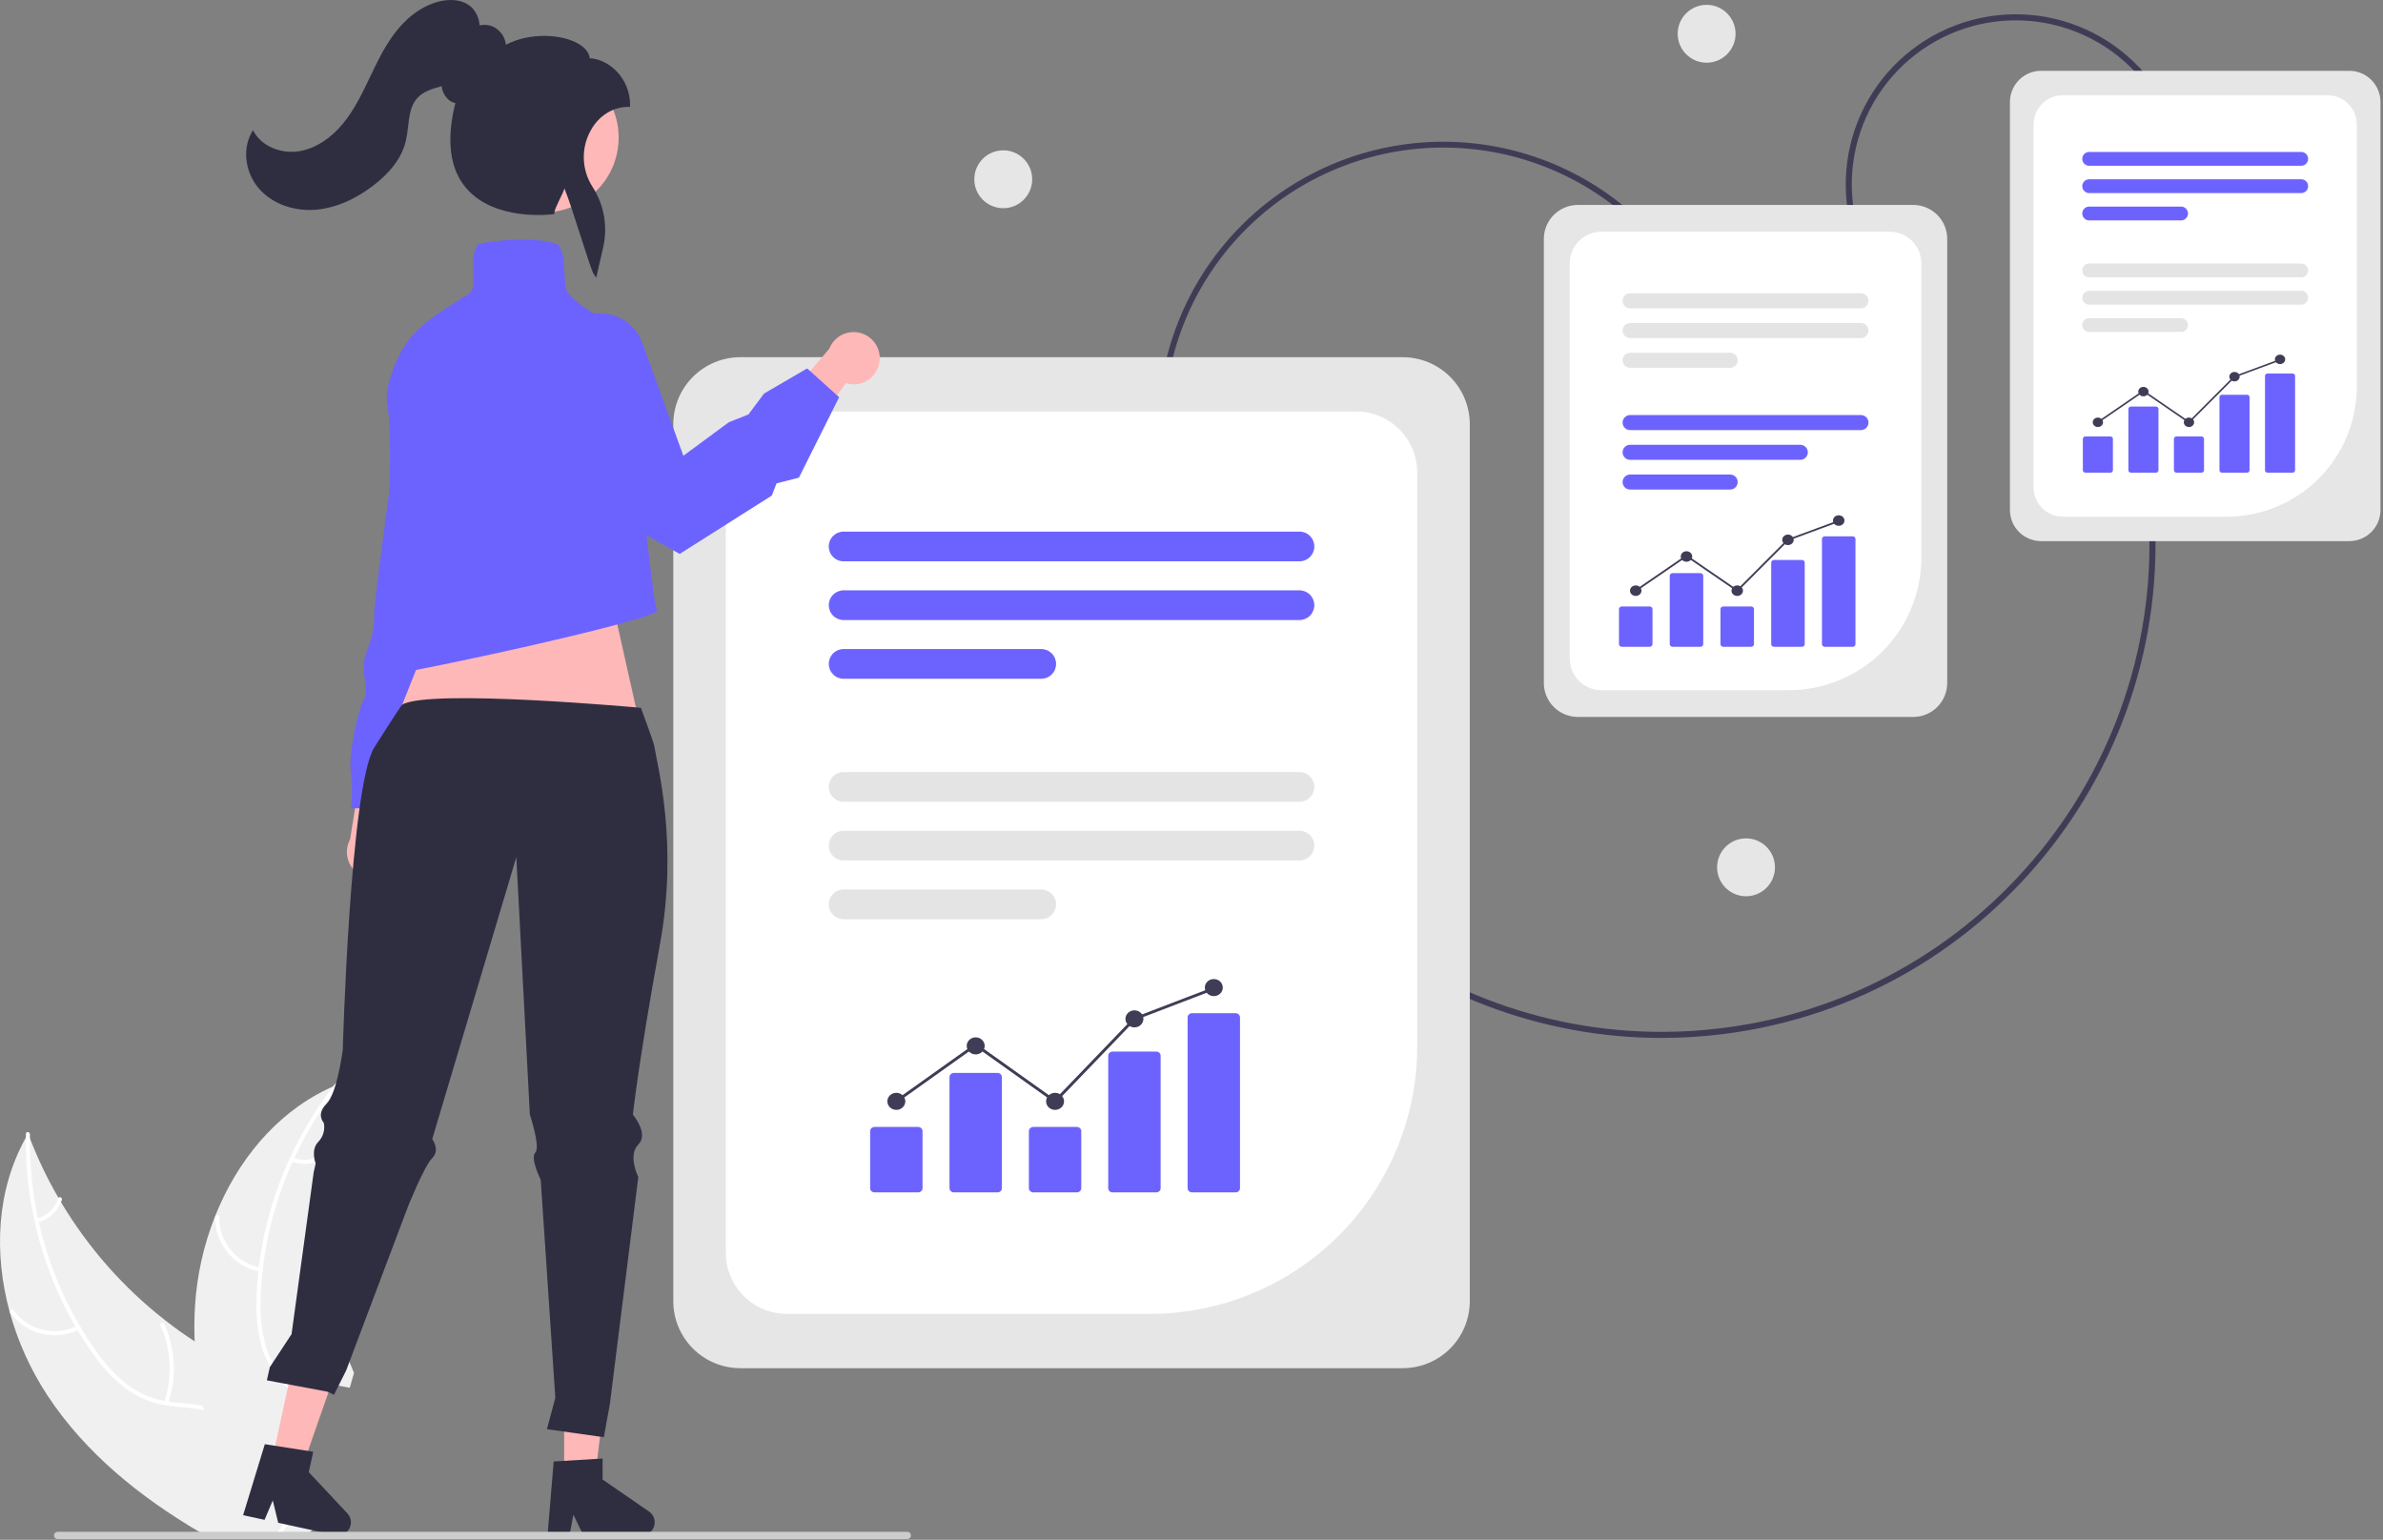 <svg width="786" height="508" viewBox="0 0 786 508" fill="none" xmlns="http://www.w3.org/2000/svg">
<rect x="0" y="0" width="786" height="508" fill="#808080" stroke="none"/>
<g clip-path="url(#clip0_391_4934)">
<path d="M548.005 342.431C467.231 342.435 396.953 282.179 386.57 199.994L388.555 199.743C398.809 280.914 468.231 340.426 548.007 340.431C554.785 340.431 561.556 340.004 568.28 339.152C656.266 328.037 718.805 247.413 707.689 159.427L709.674 159.176C720.927 248.255 657.611 329.883 568.531 341.136C561.723 341.998 554.868 342.43 548.005 342.431Z" fill="#3F3D56"/>
<path d="M612.417 80.638C607.154 66.725 607.633 51.292 613.75 37.733C619.866 24.173 631.119 13.599 645.031 8.336C658.944 3.073 674.378 3.553 687.937 9.669C701.496 15.786 712.07 27.038 717.333 40.951L715.462 41.659C710.387 28.242 700.19 17.391 687.115 11.493C674.039 5.595 659.156 5.132 645.739 10.207C632.323 15.282 621.472 25.479 615.574 38.555C609.675 51.63 609.213 66.514 614.288 79.93L612.417 80.638Z" fill="#3F3D56"/>
<path d="M774.889 178.53H673.224C670.499 178.527 667.887 177.443 665.961 175.516C664.034 173.59 662.95 170.978 662.947 168.253V33.637C662.95 30.912 664.034 28.3 665.961 26.373C667.887 24.447 670.499 23.363 673.224 23.36H774.889C777.614 23.363 780.226 24.447 782.152 26.373C784.079 28.3 785.163 30.912 785.166 33.637V168.253C785.163 170.978 784.079 173.59 782.152 175.516C780.226 177.443 777.614 178.527 774.889 178.53Z" fill="#E6E6E6"/>
<path d="M734.497 170.464H680.371C677.819 170.462 675.373 169.447 673.568 167.642C671.764 165.838 670.749 163.392 670.746 160.84V41.05C670.749 38.498 671.764 36.052 673.568 34.248C675.373 32.443 677.819 31.428 680.371 31.425H767.744C770.295 31.428 772.742 32.443 774.546 34.248C776.35 36.052 777.365 38.498 777.368 41.05V127.593C777.355 138.96 772.834 149.857 764.797 157.894C756.76 165.931 745.863 170.452 734.497 170.464Z" fill="white"/>
<path d="M759.026 91.498H689.086C688.481 91.498 687.901 91.258 687.473 90.83C687.045 90.402 686.805 89.822 686.805 89.217C686.805 88.612 687.045 88.032 687.473 87.604C687.901 87.176 688.481 86.936 689.086 86.936H759.026C759.631 86.936 760.211 87.176 760.639 87.604C761.067 88.032 761.307 88.612 761.307 89.217C761.307 89.822 761.067 90.402 760.639 90.83C760.211 91.258 759.631 91.498 759.026 91.498Z" fill="#E4E4E4"/>
<path d="M759.027 100.511H689.087C688.483 100.51 687.904 100.269 687.477 99.841C687.05 99.414 686.811 98.834 686.811 98.23C686.811 97.626 687.05 97.046 687.477 96.619C687.904 96.191 688.483 95.95 689.087 95.949H759.027C759.632 95.949 760.213 96.189 760.64 96.617C761.068 97.045 761.309 97.625 761.309 98.23C761.309 98.835 761.068 99.415 760.64 99.843C760.213 100.271 759.632 100.511 759.027 100.511Z" fill="#E4E4E4"/>
<path d="M719.403 109.525H689.086C688.481 109.525 687.901 109.284 687.473 108.857C687.045 108.429 686.805 107.849 686.805 107.244C686.805 106.639 687.045 106.058 687.473 105.631C687.901 105.203 688.481 104.963 689.086 104.963H719.403C720.008 104.963 720.589 105.203 721.016 105.631C721.444 106.058 721.684 106.639 721.684 107.244C721.684 107.849 721.444 108.429 721.016 108.857C720.589 109.284 720.008 109.525 719.403 109.525Z" fill="#E4E4E4"/>
<path d="M759.026 54.69H689.086C688.481 54.69 687.901 54.45 687.473 54.022C687.045 53.594 686.805 53.014 686.805 52.409C686.805 51.804 687.045 51.224 687.473 50.796C687.901 50.368 688.481 50.128 689.086 50.128H759.026C759.631 50.128 760.211 50.368 760.639 50.796C761.067 51.224 761.307 51.804 761.307 52.409C761.307 53.014 761.067 53.594 760.639 54.022C760.211 54.45 759.631 54.69 759.026 54.69Z" fill="#6C63FF"/>
<path d="M759.026 63.703H689.086C688.481 63.703 687.901 63.463 687.473 63.035C687.045 62.608 686.805 62.027 686.805 61.422C686.805 60.817 687.045 60.237 687.473 59.809C687.901 59.382 688.481 59.141 689.086 59.141H759.026C759.631 59.141 760.212 59.382 760.639 59.809C761.067 60.237 761.307 60.817 761.307 61.422C761.307 62.027 761.067 62.608 760.639 63.035C760.212 63.463 759.631 63.703 759.026 63.703Z" fill="#6C63FF"/>
<path d="M719.404 72.717H689.087C688.483 72.716 687.904 72.475 687.477 72.047C687.05 71.619 686.811 71.04 686.811 70.436C686.811 69.832 687.05 69.252 687.477 68.824C687.904 68.397 688.483 68.156 689.087 68.154H719.404C720.009 68.156 720.588 68.397 721.014 68.824C721.441 69.252 721.681 69.832 721.681 70.436C721.681 71.04 721.441 71.619 721.014 72.047C720.588 72.475 720.009 72.716 719.404 72.717Z" fill="#6C63FF"/>
<path d="M388.086 174.017C379.276 150.695 380.089 124.828 390.346 102.105C400.602 79.381 419.463 61.661 442.782 52.841C466.1 44.02 491.967 44.82 514.695 55.066C537.423 65.312 555.152 84.165 563.984 107.479L562.113 108.187C557.84 96.879 551.381 86.523 543.105 77.712C534.83 68.901 524.899 61.806 513.881 56.833C502.862 51.861 490.972 49.107 478.89 48.731C466.807 48.354 454.769 50.362 443.462 54.639C432.156 58.916 421.802 65.378 412.994 73.657C404.186 81.936 397.095 91.87 392.126 102.89C387.157 113.91 384.408 125.801 384.036 137.884C383.664 149.966 385.676 162.004 389.957 173.309L388.086 174.017Z" fill="#3F3D56"/>
<path d="M562.907 20.687C568.179 20.687 572.453 16.413 572.453 11.141C572.453 5.869 568.179 1.595 562.907 1.595C557.635 1.595 553.361 5.869 553.361 11.141C553.361 16.413 557.635 20.687 562.907 20.687Z" fill="#E6E6E6"/>
<path d="M575.907 295.687C581.179 295.687 585.453 291.413 585.453 286.141C585.453 280.869 581.179 276.595 575.907 276.595C570.635 276.595 566.361 280.869 566.361 286.141C566.361 291.413 570.635 295.687 575.907 295.687Z" fill="#E6E6E6"/>
<path d="M330.907 68.687C336.179 68.687 340.453 64.413 340.453 59.141C340.453 53.869 336.179 49.595 330.907 49.595C325.635 49.595 321.361 53.869 321.361 59.141C321.361 64.413 325.635 68.687 330.907 68.687Z" fill="#E6E6E6"/>
<path d="M462.699 451.388H244.166C238.31 451.381 232.695 449.052 228.554 444.91C224.412 440.769 222.083 435.154 222.076 429.298V139.935C222.083 134.078 224.412 128.463 228.554 124.322C232.695 120.181 238.31 117.851 244.166 117.845H462.699C468.556 117.851 474.171 120.181 478.312 124.322C482.454 128.463 484.783 134.078 484.79 139.935V429.298C484.783 435.154 482.454 440.769 478.312 444.911C474.171 449.052 468.556 451.381 462.699 451.388Z" fill="#E6E6E6"/>
<path d="M379.292 433.477H259.528C254.195 433.471 249.083 431.35 245.312 427.579C241.541 423.808 239.42 418.696 239.414 413.363V155.87C239.42 150.537 241.541 145.424 245.312 141.654C249.083 137.883 254.195 135.762 259.528 135.756H447.338C452.671 135.762 457.784 137.883 461.554 141.654C465.325 145.424 467.446 150.537 467.452 155.87V345.317C467.426 368.69 458.129 391.099 441.601 407.626C425.074 424.154 402.665 433.451 379.292 433.477Z" fill="white"/>
<path d="M428.603 185.19H278.264C277.619 185.191 276.981 185.065 276.385 184.819C275.789 184.573 275.248 184.212 274.792 183.756C274.336 183.301 273.974 182.76 273.727 182.165C273.481 181.569 273.354 180.931 273.354 180.287C273.354 179.642 273.481 179.004 273.727 178.409C273.974 177.814 274.336 177.273 274.792 176.817C275.248 176.362 275.789 176.001 276.385 175.755C276.981 175.509 277.619 175.383 278.264 175.384H428.603C429.248 175.383 429.886 175.509 430.482 175.755C431.078 176.001 431.619 176.362 432.075 176.817C432.531 177.273 432.893 177.814 433.14 178.409C433.386 179.004 433.514 179.642 433.514 180.287C433.514 180.931 433.386 181.569 433.14 182.165C432.893 182.76 432.531 183.301 432.075 183.756C431.619 184.212 431.078 184.573 430.482 184.819C429.886 185.065 429.248 185.191 428.603 185.19Z" fill="#6C63FF"/>
<path d="M428.604 204.564H278.265C276.964 204.564 275.717 204.048 274.797 203.128C273.878 202.209 273.361 200.962 273.361 199.661C273.361 198.361 273.878 197.114 274.797 196.194C275.717 195.274 276.964 194.758 278.265 194.758H428.604C429.905 194.758 431.152 195.274 432.072 196.194C432.991 197.114 433.508 198.361 433.508 199.661C433.508 200.962 432.991 202.209 432.072 203.128C431.152 204.048 429.905 204.564 428.604 204.564Z" fill="#6C63FF"/>
<path d="M343.433 223.939H278.265C276.964 223.939 275.717 223.422 274.797 222.503C273.878 221.583 273.361 220.336 273.361 219.036C273.361 217.735 273.878 216.488 274.797 215.568C275.717 214.649 276.964 214.132 278.265 214.132H343.433C344.734 214.132 345.981 214.649 346.901 215.568C347.82 216.488 348.337 217.735 348.337 219.036C348.337 220.336 347.82 221.583 346.901 222.503C345.981 223.422 344.734 223.939 343.433 223.939Z" fill="#6C63FF"/>
<path d="M428.603 264.516H278.264C277.619 264.517 276.981 264.391 276.385 264.145C275.789 263.899 275.248 263.538 274.792 263.083C274.336 262.627 273.974 262.087 273.727 261.491C273.481 260.896 273.354 260.258 273.354 259.613C273.354 258.969 273.481 258.331 273.727 257.735C273.974 257.14 274.336 256.599 274.792 256.144C275.248 255.688 275.789 255.327 276.385 255.081C276.981 254.835 277.619 254.709 278.264 254.71H428.603C429.248 254.709 429.886 254.835 430.482 255.081C431.078 255.327 431.619 255.688 432.075 256.144C432.531 256.599 432.893 257.14 433.14 257.735C433.386 258.331 433.514 258.969 433.514 259.613C433.514 260.258 433.386 260.896 433.14 261.491C432.893 262.087 432.531 262.627 432.075 263.083C431.619 263.538 431.078 263.899 430.482 264.145C429.886 264.391 429.248 264.517 428.603 264.516Z" fill="#E4E4E4"/>
<path d="M428.604 283.891H278.265C276.964 283.891 275.717 283.374 274.797 282.455C273.878 281.535 273.361 280.288 273.361 278.988C273.361 277.687 273.878 276.44 274.797 275.52C275.717 274.601 276.964 274.084 278.265 274.084H428.604C429.905 274.084 431.152 274.601 432.072 275.52C432.991 276.44 433.508 277.687 433.508 278.988C433.508 280.288 432.991 281.535 432.072 282.455C431.152 283.374 429.905 283.891 428.604 283.891Z" fill="#E4E4E4"/>
<path d="M343.433 303.265H278.265C276.964 303.265 275.717 302.749 274.797 301.829C273.878 300.91 273.361 299.662 273.361 298.362C273.361 297.062 273.878 295.814 274.797 294.895C275.717 293.975 276.964 293.459 278.265 293.459H343.433C344.734 293.459 345.981 293.975 346.901 294.895C347.82 295.814 348.337 297.062 348.337 298.362C348.337 299.662 347.82 300.91 346.901 301.829C345.981 302.749 344.734 303.265 343.433 303.265Z" fill="#E4E4E4"/>
<path d="M631.076 236.53H520.406C517.44 236.526 514.596 235.347 512.499 233.25C510.402 231.152 509.222 228.309 509.219 225.343V78.803C509.222 75.838 510.402 72.994 512.499 70.897C514.596 68.799 517.44 67.62 520.406 67.617H631.076C634.041 67.62 636.885 68.799 638.982 70.897C641.079 72.994 642.259 75.838 642.263 78.803V225.343C642.259 228.309 641.079 231.152 638.982 233.25C636.885 235.347 634.041 236.526 631.076 236.53Z" fill="#E6E6E6"/>
<path d="M590.049 227.706H528.185C525.419 227.702 522.767 226.602 520.811 224.646C518.855 222.691 517.755 220.039 517.752 217.273V86.873C517.755 84.107 518.855 81.455 520.811 79.499C522.767 77.543 525.419 76.443 528.185 76.44H623.296C626.062 76.443 628.714 77.543 630.67 79.499C632.626 81.455 633.726 84.107 633.729 86.873V184.026C633.716 195.607 629.11 206.709 620.921 214.898C612.732 223.086 601.63 227.693 590.049 227.706Z" fill="white"/>
<path d="M613.808 101.721H537.672C537.014 101.721 536.382 101.46 535.917 100.994C535.451 100.528 535.189 99.897 535.189 99.238C535.189 98.58 535.451 97.948 535.917 97.483C536.382 97.017 537.014 96.755 537.672 96.755H613.808C614.466 96.755 615.098 97.017 615.564 97.483C616.029 97.948 616.291 98.58 616.291 99.238C616.291 99.897 616.029 100.528 615.564 100.994C615.098 101.46 614.466 101.721 613.808 101.721Z" fill="#E4E4E4"/>
<path d="M613.809 111.533H537.673C537.016 111.532 536.385 111.27 535.921 110.804C535.456 110.338 535.195 109.708 535.195 109.05C535.195 108.392 535.456 107.761 535.921 107.296C536.385 106.83 537.016 106.568 537.673 106.567H613.809C614.466 106.568 615.097 106.83 615.561 107.296C616.026 107.761 616.287 108.392 616.287 109.05C616.287 109.708 616.026 110.338 615.561 110.804C615.097 111.27 614.466 111.532 613.809 111.533Z" fill="#E4E4E4"/>
<path d="M570.676 121.345H537.673C537.016 121.343 536.385 121.081 535.921 120.616C535.456 120.15 535.195 119.519 535.195 118.862C535.195 118.204 535.456 117.573 535.921 117.107C536.385 116.642 537.016 116.38 537.673 116.378H570.676C571.334 116.38 571.964 116.642 572.429 117.107C572.894 117.573 573.154 118.204 573.154 118.862C573.154 119.519 572.894 120.15 572.429 120.616C571.964 121.081 571.334 121.343 570.676 121.345Z" fill="#E4E4E4"/>
<path d="M613.808 141.894H537.672C537.014 141.894 536.382 141.632 535.917 141.167C535.451 140.701 535.189 140.07 535.189 139.411C535.189 138.752 535.451 138.121 535.917 137.655C536.382 137.19 537.014 136.928 537.672 136.928H613.808C614.466 136.928 615.098 137.19 615.564 137.655C616.029 138.121 616.291 138.752 616.291 139.411C616.291 140.07 616.029 140.701 615.564 141.167C615.098 141.632 614.466 141.894 613.808 141.894Z" fill="#6C63FF"/>
<path d="M593.808 151.706H537.673C537.014 151.706 536.382 151.444 535.917 150.978C535.451 150.513 535.189 149.881 535.189 149.223C535.189 148.564 535.451 147.932 535.917 147.467C536.382 147.001 537.014 146.739 537.673 146.739H593.808C594.466 146.739 595.098 147.001 595.564 147.467C596.029 147.932 596.291 148.564 596.291 149.223C596.291 149.881 596.029 150.513 595.564 150.978C595.098 151.444 594.466 151.706 593.808 151.706Z" fill="#6C63FF"/>
<path d="M570.676 161.517H537.673C537.016 161.516 536.385 161.254 535.921 160.788C535.456 160.323 535.195 159.692 535.195 159.034C535.195 158.376 535.456 157.746 535.921 157.28C536.385 156.815 537.016 156.552 537.673 156.551H570.676C571.334 156.552 571.964 156.815 572.429 157.28C572.894 157.746 573.154 158.376 573.154 159.034C573.154 159.692 572.894 160.323 572.429 160.788C571.964 161.254 571.334 161.516 570.676 161.517Z" fill="#6C63FF"/>
<path d="M129.396 286.875C130.243 285.953 130.878 284.857 131.256 283.663C131.634 282.469 131.745 281.206 131.582 279.965C131.419 278.723 130.986 277.532 130.313 276.476C129.64 275.42 128.744 274.524 127.688 273.852L134.708 244.231L119.849 249.659L115.461 276.955C114.449 278.805 114.151 280.962 114.623 283.017C115.095 285.072 116.305 286.882 118.022 288.105C119.74 289.328 121.846 289.878 123.943 289.651C126.039 289.425 127.979 288.437 129.396 286.875Z" fill="#FFB8B8"/>
<path d="M165.127 162.748L159.164 178.082C159.164 178.082 161.72 193.415 157.46 196.823C153.201 200.23 154.905 200.23 154.905 202.786C154.758 204.619 154.227 206.401 153.346 208.015C152.466 209.63 151.255 211.041 149.793 212.157C146.386 214.712 131.052 266.677 131.052 266.677H115.718C116.214 262.717 116.214 258.71 115.718 254.75C114.867 248.787 118.274 233.453 119.978 230.898C121.682 228.342 119.978 224.935 119.978 219.823C119.978 214.712 123.385 212.157 123.385 203.638C123.385 195.119 133.608 128.673 132.756 121.006C131.904 113.339 141.275 106.524 141.275 106.524H149.793L165.127 162.748Z" fill="#6C63FF"/>
<path d="M201.207 195.271L215.38 258.521L124.557 252.871L149.254 190.754L201.207 195.271Z" fill="#FFB8B8"/>
<path d="M3.235 432.994C5.938 442.769 10.16 452.059 15.745 460.524C28.225 479.394 46.085 493.824 65.715 505.374C67.075 506.184 68.455 506.974 69.835 507.754H83.605L84.085 506.654V506.644L84.645 505.374L84.715 505.224L84.745 505.374L85.295 507.754H92.055C92.615 506.964 93.165 506.174 93.705 505.374C94.495 504.204 95.255 503.024 95.975 501.824C97.246 499.725 98.381 497.548 99.374 495.304C99.495 495.054 99.595 494.804 99.695 494.554L99.245 494.064L101.114 485.884L97.355 485.264L101.475 472.554C101.325 472.084 101.154 471.614 100.975 471.144C98.665 465.294 94.325 460.924 89.174 457.254C83.874 453.464 77.704 450.424 72.035 447.264C69.374 445.774 66.755 444.204 64.205 442.544V442.534C60.945 440.424 57.781 438.167 54.715 435.764C54.662 435.731 54.612 435.694 54.565 435.654C54.522 435.624 54.482 435.59 54.445 435.554C40.696 424.813 29.062 411.613 20.134 396.624L20.131 396.623L20.127 396.621L20.125 396.618L20.125 396.614C19.825 396.134 19.545 395.654 19.265 395.164V395.154C15.608 388.866 12.462 382.295 9.855 375.504V375.494C9.655 374.994 9.475 374.494 9.285 373.994C9.025 374.434 8.775 374.874 8.535 375.314L8.531 375.315L8.528 375.317L8.525 375.32L8.525 375.324C-1.175 392.674 -2.095 413.574 3.235 432.994Z" fill="#F0F0F0"/>
<path d="M8.524 375.324C8.427 384.584 9.39 393.824 11.394 402.864C12.295 407.001 13.416 411.087 14.754 415.104C17.351 422.963 20.745 430.536 24.884 437.704C25.114 438.094 25.334 438.474 25.574 438.854V438.864C27.343 441.846 29.262 444.737 31.324 447.524C34.445 451.965 38.3 455.84 42.724 458.984C46.338 461.372 50.424 462.951 54.704 463.614C55.504 463.764 56.324 463.874 57.154 463.974C60.464 464.364 63.884 464.514 67.164 465.214C68.826 465.542 70.443 466.062 71.984 466.764C77.264 469.214 80.234 474.344 81.534 479.824C81.764 480.784 81.944 481.754 82.084 482.724C83.174 490.174 81.974 497.914 82.594 505.374C82.664 506.164 82.754 506.964 82.864 507.754H83.604L84.084 506.654V506.644C84.034 506.224 83.994 505.804 83.954 505.374C83.714 501.709 83.684 498.033 83.864 494.364C83.904 492.714 83.934 491.054 83.914 489.394C83.894 488.064 83.844 486.734 83.744 485.414V485.404C83.674 484.584 83.594 483.774 83.484 482.964C83.167 480.484 82.556 478.05 81.664 475.714C80.794 473.307 79.425 471.111 77.646 469.27C75.868 467.43 73.72 465.986 71.344 465.034C69.893 464.49 68.397 464.072 66.874 463.784C63.524 463.144 60.064 462.984 56.694 462.564C56.334 462.524 55.974 462.474 55.624 462.414C55.174 462.344 54.734 462.264 54.294 462.184C49.885 461.401 45.72 459.597 42.134 456.914C37.873 453.54 34.167 449.518 31.154 444.994C29.514 442.644 27.954 440.244 26.504 437.774C26.504 437.773 26.504 437.771 26.503 437.77C26.503 437.769 26.502 437.768 26.501 437.767C26.5 437.766 26.499 437.765 26.498 437.765C26.497 437.764 26.495 437.764 26.494 437.764C26.424 437.644 26.354 437.534 26.284 437.414L26.274 437.394C20.055 426.765 15.514 415.239 12.814 403.224C12.724 402.784 12.624 402.344 12.524 401.904C10.668 393.229 9.773 384.375 9.854 375.504V375.494C9.854 375.074 9.864 374.664 9.874 374.244C9.894 373.384 8.564 373.194 8.544 374.054C8.534 374.474 8.524 374.894 8.534 375.314C8.533 375.314 8.532 375.314 8.53 375.315C8.529 375.315 8.528 375.316 8.527 375.317C8.526 375.318 8.525 375.319 8.525 375.32C8.524 375.322 8.524 375.323 8.524 375.324Z" fill="white"/>
<path d="M26.145 438.583C22.335 440.519 17.96 441.036 13.803 440.044C9.646 439.052 5.977 436.615 3.451 433.167C2.942 432.468 4.005 431.645 4.514 432.345C6.861 435.56 10.279 437.83 14.152 438.746C18.025 439.662 22.098 439.163 25.635 437.34C26.404 436.944 26.91 438.19 26.145 438.583Z" fill="white"/>
<path d="M54.166 462.583C56.95 454.302 56.511 445.275 52.936 437.303C52.581 436.514 53.825 436.005 54.18 436.793C57.884 445.096 58.322 454.49 55.406 463.101C55.127 463.922 53.889 463.399 54.166 462.583Z" fill="white"/>
<path d="M12.139 402.027C13.769 401.585 15.264 400.746 16.49 399.583C17.716 398.421 18.634 396.972 19.161 395.368C19.429 394.544 20.667 395.068 20.401 395.886C19.81 397.657 18.794 399.255 17.443 400.542C16.092 401.83 14.445 402.766 12.649 403.27C12.483 403.332 12.301 403.329 12.138 403.261C11.975 403.192 11.844 403.065 11.772 402.904C11.705 402.739 11.706 402.554 11.775 402.39C11.844 402.226 11.974 402.095 12.139 402.027Z" fill="white"/>
<path d="M64.205 442.534V442.544C64.515 449.685 65.408 456.789 66.875 463.784V463.794C66.955 464.274 67.065 464.744 67.165 465.214C69.579 476.033 72.962 486.613 77.275 496.824C78.465 499.704 79.712 502.554 81.015 505.374C81.375 506.174 81.745 506.964 82.125 507.754H83.605L84.085 506.654V506.644L84.645 505.374L84.715 505.224L84.745 505.374L85.295 507.754H99.595L102.375 505.374L106.425 501.904L100.765 495.724L99.835 494.704L99.695 494.554L99.245 494.064L101.115 485.884L97.355 485.264L101.475 472.554L103.425 466.544L103.915 465.034L106.765 456.244L115.365 457.854L116.765 452.954C114.187 446.979 112.042 440.827 110.345 434.544C110.335 434.494 110.315 434.454 110.305 434.404C105.762 417.482 104.399 399.864 106.285 382.444V382.434C106.345 381.874 106.415 381.304 106.495 380.754V380.734C107.352 373.515 108.797 366.378 110.815 359.394C110.955 358.864 111.115 358.344 111.265 357.824C110.805 358.024 110.355 358.214 109.895 358.414L109.885 358.424H109.865C109.135 358.744 108.405 359.084 107.695 359.444C90.635 367.734 78.085 383.294 70.955 401.234C70.935 401.284 70.915 401.324 70.895 401.374C67.175 410.779 64.958 420.71 64.325 430.804C64.085 434.71 64.045 438.625 64.205 442.534Z" fill="#F0F0F0"/>
<path d="M90.154 507.754H91.734C92.234 506.944 92.774 506.154 93.314 505.374C94.174 504.164 95.061 502.981 95.974 501.824C96.764 500.824 97.554 499.834 98.344 498.844C99.164 497.814 99.974 496.784 100.764 495.724L99.834 494.704C99.684 494.904 99.534 495.104 99.374 495.304C96.814 498.674 94.044 501.914 91.674 505.374C91.144 506.154 90.634 506.944 90.154 507.754Z" fill="white"/>
<path d="M111.596 358.383C111.336 358.713 111.066 359.053 110.816 359.393C108.866 361.923 107.023 364.533 105.286 367.223C102.193 371.969 99.446 376.932 97.066 382.073C96.876 382.473 96.686 382.883 96.506 383.293C91.413 394.526 88.094 406.482 86.666 418.733C86.646 418.853 86.636 418.963 86.626 419.083C86.296 421.943 86.083 424.813 85.986 427.693C85.667 433.116 86.204 438.556 87.576 443.813C87.776 444.503 87.996 445.183 88.236 445.843C88.838 447.46 89.591 449.017 90.486 450.493C91.129 451.57 91.844 452.602 92.626 453.583C93.096 454.183 93.586 454.773 94.106 455.343C94.406 455.673 94.716 456.003 95.026 456.333C95.286 456.583 95.536 456.843 95.796 457.093C98.496 459.713 101.476 462.143 103.916 465.033L103.426 466.543C101.076 463.563 98.046 461.093 95.316 458.493C93.602 456.881 92.042 455.114 90.656 453.213C90.476 452.953 90.286 452.693 90.116 452.423C89.189 451.069 88.389 449.633 87.726 448.133C87.386 447.383 87.076 446.613 86.796 445.813C85.162 440.643 84.418 435.232 84.596 429.813C84.628 426.341 84.835 422.874 85.216 419.423C85.256 418.973 85.306 418.533 85.366 418.083C86.38 409.869 88.23 401.781 90.886 393.943C94.248 384 98.873 374.529 104.646 365.763C106.296 363.253 108.046 360.803 109.896 358.413C110.136 358.083 110.386 357.763 110.646 357.433C111.176 356.753 112.126 357.703 111.596 358.383Z" fill="white"/>
<path d="M85.844 419.549C81.636 418.8 77.831 416.58 75.109 413.285C72.387 409.99 70.925 405.835 70.984 401.562C70.988 401.387 71.06 401.221 71.184 401.099C71.308 400.976 71.474 400.907 71.648 400.904C71.823 400.902 71.991 400.968 72.118 401.088C72.245 401.207 72.32 401.371 72.328 401.545C72.266 405.525 73.629 409.395 76.169 412.458C78.71 415.521 82.263 417.575 86.185 418.249C87.037 418.397 86.691 419.696 85.844 419.549Z" fill="white"/>
<path d="M93.766 455.582C100.975 450.646 106.059 443.175 108.004 434.658C108.196 433.814 109.496 434.156 109.304 434.999C107.264 443.859 101.957 451.623 94.444 456.743C93.728 457.23 93.054 456.067 93.766 455.582Z" fill="white"/>
<path d="M96.668 381.928C98.236 382.557 99.935 382.787 101.614 382.597C103.292 382.407 104.897 381.803 106.285 380.839C106.994 380.343 107.668 381.506 106.962 382C105.425 383.057 103.651 383.722 101.797 383.936C99.943 384.15 98.065 383.907 96.327 383.228C96.158 383.178 96.014 383.065 95.925 382.912C95.836 382.76 95.808 382.579 95.848 382.407C95.894 382.235 96.006 382.089 96.159 381.999C96.313 381.909 96.496 381.884 96.668 381.928Z" fill="white"/>
<path d="M186.082 487.193L196.284 487.192L201.138 447.841H186.08L186.082 487.193Z" fill="#FFB8B8"/>
<path d="M182.627 482.16L198.755 481.197V488.107L214.088 498.696C214.845 499.219 215.416 499.971 215.716 500.841C216.016 501.711 216.03 502.654 215.756 503.532C215.482 504.411 214.935 505.179 214.193 505.725C213.452 506.27 212.556 506.564 211.635 506.564H192.435L189.125 499.729L187.833 506.564H180.594L182.627 482.16Z" fill="#2F2E41"/>
<path d="M89.656 482.117L99.627 484.279L112.712 446.851L97.997 443.66L89.656 482.117Z" fill="#FFB8B8"/>
<path d="M87.349 476.466L103.314 478.944L101.849 485.697L114.588 499.297C115.217 499.968 115.616 500.823 115.724 501.737C115.833 502.651 115.647 503.576 115.193 504.376C114.739 505.177 114.041 505.812 113.201 506.187C112.361 506.563 111.423 506.661 110.523 506.466L91.759 502.395L89.974 495.014L87.262 501.419L80.188 499.885L87.349 476.466Z" fill="#2F2E41"/>
<path d="M17.805 506.564C17.804 506.72 17.835 506.875 17.894 507.02C17.954 507.165 18.042 507.296 18.152 507.407C18.263 507.517 18.394 507.605 18.539 507.664C18.683 507.724 18.838 507.755 18.995 507.754H299.285C299.6 507.754 299.903 507.629 300.126 507.406C300.349 507.182 300.475 506.88 300.475 506.564C300.475 506.248 300.349 505.946 300.126 505.723C299.903 505.499 299.6 505.374 299.285 505.374H18.995C18.838 505.374 18.683 505.404 18.539 505.464C18.394 505.523 18.263 505.611 18.152 505.722C18.042 505.832 17.954 505.964 17.894 506.108C17.835 506.253 17.804 506.408 17.805 506.564Z" fill="#CCCCCC"/>
<path d="M217.698 311.411C210.538 350.761 208.748 367.751 208.748 367.751C208.748 367.751 214.118 374.011 210.538 377.591C206.958 381.171 210.538 388.321 210.538 388.321L201.166 463.16L199.166 474.16L180.398 471.511L183.166 461.16L178.348 389.221C178.348 389.221 174.768 382.061 176.558 380.271C178.348 378.481 174.768 367.751 174.768 367.751L170.298 282.791L142.568 375.801C142.568 375.801 145.258 379.381 142.568 382.061C139.888 384.741 134.528 398.161 134.528 398.161L114.166 452.16L110.166 460.16L108.038 459.151L98.678 457.391L96.958 457.071L93.898 456.491L91.928 456.121L91.258 456.001L88.018 455.391L88.998 451.041L96.166 440.16L103.458 386.791L103.778 385.361L104.118 383.851C104.118 383.851 102.328 379.381 105.007 376.691C105.792 375.871 106.364 374.873 106.676 373.782C106.988 372.692 107.03 371.542 106.797 370.431C106.71 370.338 106.629 370.237 106.557 370.131C106.241 369.697 106.023 369.199 105.917 368.671C105.677 367.551 105.887 365.981 107.697 364.171C108.207 363.63 108.635 363.017 108.967 362.351C111.687 357.201 113.057 346.291 113.057 346.291C113.057 346.291 115.477 259.881 123.397 246.681C123.817 245.991 132.225 232.745 132.665 232.475C141.605 227.115 211.379 233.518 211.379 233.518C211.379 233.518 215.598 244.851 215.788 246.031C216.818 252.661 223.768 278.031 217.698 311.411Z" fill="#2F2E41"/>
<path d="M290.101 119.299C289.944 120.541 289.517 121.734 288.849 122.794C288.181 123.853 287.289 124.753 286.236 125.43C285.182 126.108 283.993 126.546 282.752 126.714C281.511 126.882 280.248 126.776 279.053 126.403L260.965 150.888L255.518 136.036L273.529 115.062C274.289 113.095 275.743 111.475 277.617 110.509C279.491 109.542 281.654 109.297 283.697 109.819C285.74 110.342 287.52 111.595 288.701 113.342C289.881 115.089 290.379 117.209 290.101 119.299Z" fill="#FFB8B8"/>
<path d="M125.06 223.014C123.402 223.014 122.46 222.689 122.095 221.992C121.56 220.968 122.489 219.631 123.564 218.083C124.362 217.071 124.991 215.938 125.427 214.726C126.071 212.154 130.411 147.179 127.815 134.197C127.214 131.193 127.731 127.342 129.351 122.753C133.775 110.217 139.814 106.365 151.845 98.691C152.821 98.068 153.838 97.417 154.896 96.739C156.263 95.86 156.187 92.946 156.107 89.86C156.017 86.43 155.925 82.883 157.605 80.667L157.714 80.522L157.89 80.481C161.954 79.542 175.623 77.797 183.717 80.494L183.829 80.532L183.913 80.615C185.836 82.538 186.011 86.262 186.18 89.864C186.319 92.821 186.45 95.613 187.538 96.826C195.855 106.096 205.288 105.916 205.383 105.914L205.851 105.9L205.897 106.365C209.515 143.163 215.347 198.703 216.586 200.888C216.651 200.988 216.687 201.104 216.691 201.223C216.694 201.342 216.665 201.46 216.607 201.564C214.787 204.963 131.31 223.014 125.06 223.014Z" fill="#6C63FF"/>
<path d="M179.384 70.065C193.008 70.065 204.052 59.021 204.052 45.398C204.052 31.774 193.008 20.73 179.384 20.73C165.761 20.73 154.717 31.774 154.717 45.398C154.717 59.021 165.761 70.065 179.384 70.065Z" fill="#FFB8B8"/>
<path d="M195.865 90.488C194.695 88.818 188.765 68.421 186.166 62.16C185.9 63.505 182.92 68.722 182.85 70.11L182.825 70.625L182.314 70.691C181.546 70.789 163.403 72.991 153.962 62.285C148.368 55.943 147.099 46.431 150.186 34.007C149.624 33.897 149.086 33.69 148.596 33.395C147.78 32.83 147.096 32.093 146.594 31.237C146.091 30.381 145.781 29.425 145.686 28.436L145.163 28.577C142.501 29.295 139.498 30.245 137.559 32.439C135.399 34.879 135.015 38.194 134.607 41.703C134.448 43.378 134.184 45.042 133.816 46.684C132.501 51.991 128.797 56.962 122.809 61.458C116.78 65.986 110.633 68.576 104.538 69.155C97.34 69.842 90.398 67.477 85.975 62.834C81.042 57.657 79.752 49.693 82.906 43.897L83.414 42.963L83.971 43.868C86.779 48.425 92.915 50.886 98.893 49.852C104.019 48.965 109.1 45.71 113.201 40.687C116.945 36.102 119.527 30.687 122.025 25.449C124.565 20.124 127.191 14.617 130.974 9.945C135.241 4.675 140.566 1.233 145.969 0.252C149.903 -0.459 153.414 0.347 155.602 2.468C157.149 4.062 158.064 6.162 158.18 8.38C159.526 8.079 160.929 8.16 162.231 8.613C163.487 9.124 164.582 9.965 165.398 11.048C166.215 12.13 166.724 13.414 166.87 14.762C174.798 10.592 185.289 11.271 190.715 14.399C192.987 15.709 194.292 17.359 194.523 19.2C200.932 19.558 207.825 25.801 207.825 34.646V35.262H207.21C202.137 35.262 197.506 38.179 194.822 43.065C193.246 45.913 192.465 49.132 192.563 52.385C192.661 55.638 193.634 58.805 195.379 61.552C197.278 64.466 198.574 67.731 199.192 71.154C199.81 74.577 199.736 78.089 198.976 81.483L196.661 91.625L195.865 90.488Z" fill="#2F2E41"/>
<path d="M224.18 182.742L207.92 173.595C179.566 153.942 172.581 138.335 171.708 128.698C170.776 118.416 176.254 112.792 176.488 112.558L176.615 112.465L191.273 104.976C193.134 104.025 195.177 103.48 197.266 103.378C199.354 103.277 201.44 103.62 203.386 104.385C205.331 105.151 207.092 106.321 208.551 107.819C210.01 109.316 211.134 111.107 211.848 113.072L225.406 150.36L240.438 139.273L246.849 136.747L252.022 129.83L266.229 121.544L276.783 131.043L263.51 157.587L256.136 159.465L254.572 163.494L254.433 163.583L224.18 182.742Z" fill="#6C63FF"/>
<path d="M302.821 393.384H288.466C288.078 393.383 287.705 393.237 287.43 392.975C287.155 392.714 287 392.36 287 391.991V373.192C287 372.823 287.155 372.469 287.43 372.208C287.705 371.947 288.078 371.8 288.466 371.799H302.821C303.21 371.8 303.583 371.947 303.858 372.208C304.132 372.469 304.287 372.823 304.288 373.192V391.991C304.287 392.36 304.132 392.714 303.858 392.975C303.583 393.237 303.21 393.383 302.821 393.384Z" fill="#6C63FF"/>
<path d="M328.999 393.384H314.644C314.255 393.383 313.883 393.236 313.608 392.975C313.333 392.714 313.178 392.36 313.178 391.991V355.362C313.178 354.992 313.333 354.638 313.608 354.377C313.883 354.116 314.255 353.969 314.644 353.969H328.999C329.388 353.969 329.76 354.116 330.035 354.377C330.31 354.638 330.465 354.992 330.465 355.362V391.991C330.465 392.36 330.31 392.714 330.035 392.975C329.76 393.236 329.388 393.383 328.999 393.384Z" fill="#6C63FF"/>
<path d="M355.179 393.384H340.824C340.435 393.383 340.062 393.237 339.787 392.975C339.513 392.714 339.358 392.36 339.357 391.991V373.192C339.358 372.823 339.513 372.469 339.787 372.208C340.062 371.947 340.435 371.8 340.824 371.799H355.179C355.567 371.8 355.94 371.947 356.215 372.208C356.49 372.469 356.645 372.823 356.645 373.192V391.991C356.645 392.36 356.49 392.714 356.215 392.975C355.94 393.237 355.567 393.383 355.179 393.384Z" fill="#6C63FF"/>
<path d="M381.355 393.383H366.999C366.62 393.391 366.252 393.256 365.977 393.006C365.702 392.757 365.543 392.415 365.533 392.054V348.26C365.543 347.899 365.702 347.556 365.977 347.307C366.252 347.058 366.62 346.922 366.999 346.93H381.355C381.734 346.922 382.102 347.058 382.377 347.307C382.652 347.556 382.811 347.899 382.821 348.26V392.054C382.811 392.415 382.652 392.757 382.377 393.006C382.102 393.256 381.734 393.391 381.355 393.383Z" fill="#6C63FF"/>
<path d="M407.532 393.384H393.177C392.788 393.383 392.416 393.236 392.141 392.975C391.866 392.714 391.711 392.36 391.711 391.991V335.654C391.711 335.285 391.866 334.931 392.141 334.67C392.416 334.409 392.788 334.262 393.177 334.261H407.532C407.921 334.262 408.294 334.409 408.569 334.67C408.843 334.931 408.998 335.285 408.998 335.654V391.991C408.998 392.36 408.843 392.714 408.569 392.975C408.294 393.236 407.921 393.383 407.532 393.384Z" fill="#6C63FF"/>
<path d="M295.643 366.169C297.28 366.169 298.607 364.908 298.607 363.353C298.607 361.799 297.28 360.538 295.643 360.538C294.007 360.538 292.68 361.799 292.68 363.353C292.68 364.908 294.007 366.169 295.643 366.169Z" fill="#3F3D56"/>
<path d="M321.821 347.869C323.458 347.869 324.785 346.608 324.785 345.053C324.785 343.498 323.458 342.238 321.821 342.238C320.184 342.238 318.857 343.498 318.857 345.053C318.857 346.608 320.184 347.869 321.821 347.869Z" fill="#3F3D56"/>
<path d="M348.001 366.169C349.637 366.169 350.964 364.908 350.964 363.353C350.964 361.799 349.637 360.538 348.001 360.538C346.364 360.538 345.037 361.799 345.037 363.353C345.037 364.908 346.364 366.169 348.001 366.169Z" fill="#3F3D56"/>
<path d="M374.178 338.953C375.815 338.953 377.142 337.693 377.142 336.138C377.142 334.583 375.815 333.323 374.178 333.323C372.542 333.323 371.215 334.583 371.215 336.138C371.215 337.693 372.542 338.953 374.178 338.953Z" fill="#3F3D56"/>
<path d="M400.358 328.631C401.995 328.631 403.322 327.37 403.322 325.815C403.322 324.26 401.995 323 400.358 323C398.721 323 397.395 324.26 397.395 325.815C397.395 327.37 398.721 328.631 400.358 328.631Z" fill="#3F3D56"/>
<path d="M348.063 363.984L321.822 345.313L295.94 363.729L295.348 362.978L321.822 344.14L347.938 362.723L373.89 335.743L373.994 335.703L400.172 325.683L400.542 326.554L374.467 336.534L348.063 363.984Z" fill="#3F3D56"/>
<path d="M544.115 213.384H534.937C534.689 213.384 534.451 213.293 534.275 213.132C534.099 212.971 534 212.753 534 212.525V200.938C534 200.71 534.099 200.492 534.275 200.331C534.451 200.17 534.689 200.08 534.937 200.079H544.115C544.364 200.08 544.602 200.17 544.778 200.331C544.954 200.492 545.052 200.71 545.053 200.938V212.525C545.053 212.753 544.954 212.971 544.778 213.132C544.602 213.293 544.364 213.384 544.115 213.384Z" fill="#6C63FF"/>
<path d="M560.852 213.384H551.674C551.425 213.383 551.187 213.293 551.011 213.132C550.835 212.971 550.737 212.753 550.736 212.525V189.947C550.737 189.72 550.835 189.501 551.011 189.34C551.187 189.18 551.425 189.089 551.674 189.089H560.852C561.1 189.089 561.338 189.18 561.514 189.34C561.69 189.501 561.789 189.72 561.789 189.947V212.525C561.789 212.753 561.69 212.971 561.514 213.132C561.338 213.293 561.1 213.383 560.852 213.384Z" fill="#6C63FF"/>
<path d="M577.59 213.384H568.412C568.164 213.384 567.925 213.293 567.75 213.132C567.574 212.971 567.475 212.753 567.475 212.525V200.938C567.475 200.71 567.574 200.492 567.75 200.331C567.925 200.17 568.164 200.08 568.412 200.079H577.59C577.838 200.08 578.077 200.17 578.253 200.331C578.428 200.492 578.527 200.71 578.527 200.938V212.525C578.527 212.753 578.428 212.971 578.253 213.132C578.077 213.293 577.838 213.384 577.59 213.384Z" fill="#6C63FF"/>
<path d="M594.326 213.384H585.148C584.906 213.388 584.67 213.305 584.495 213.151C584.319 212.998 584.217 212.786 584.211 212.564V185.57C584.217 185.348 584.319 185.136 584.495 184.983C584.67 184.829 584.906 184.746 585.148 184.75H594.326C594.569 184.746 594.804 184.829 594.98 184.983C595.156 185.136 595.258 185.348 595.264 185.57V212.564C595.258 212.786 595.156 212.998 594.98 213.151C594.804 213.305 594.569 213.388 594.326 213.384Z" fill="#6C63FF"/>
<path d="M611.063 213.384H601.885C601.636 213.383 601.398 213.293 601.222 213.132C601.046 212.971 600.948 212.753 600.947 212.525V177.8C600.948 177.572 601.046 177.354 601.222 177.193C601.398 177.032 601.636 176.942 601.885 176.941H611.063C611.311 176.942 611.549 177.032 611.725 177.193C611.901 177.354 612 177.572 612 177.8V212.525C612 212.753 611.901 212.971 611.725 213.132C611.549 213.293 611.311 213.383 611.063 213.384Z" fill="#6C63FF"/>
<path d="M539.526 196.609C540.572 196.609 541.42 195.832 541.42 194.873C541.42 193.915 540.572 193.138 539.526 193.138C538.479 193.138 537.631 193.915 537.631 194.873C537.631 195.832 538.479 196.609 539.526 196.609Z" fill="#3F3D56"/>
<path d="M556.262 185.329C557.308 185.329 558.157 184.552 558.157 183.593C558.157 182.635 557.308 181.858 556.262 181.858C555.216 181.858 554.367 182.635 554.367 183.593C554.367 184.552 555.216 185.329 556.262 185.329Z" fill="#3F3D56"/>
<path d="M573 196.609C574.047 196.609 574.895 195.832 574.895 194.873C574.895 193.915 574.047 193.138 573 193.138C571.954 193.138 571.105 193.915 571.105 194.873C571.105 195.832 571.954 196.609 573 196.609Z" fill="#3F3D56"/>
<path d="M589.737 179.834C590.783 179.834 591.631 179.057 591.631 178.098C591.631 177.14 590.783 176.363 589.737 176.363C588.69 176.363 587.842 177.14 587.842 178.098C587.842 179.057 588.69 179.834 589.737 179.834Z" fill="#3F3D56"/>
<path d="M606.475 173.471C607.521 173.471 608.37 172.694 608.37 171.735C608.37 170.777 607.521 170 606.475 170C605.428 170 604.58 170.777 604.58 171.735C604.58 172.694 605.428 173.471 606.475 173.471Z" fill="#3F3D56"/>
<path d="M573.041 195.262L556.264 183.753L539.716 195.105L539.338 194.642L556.264 183.03L572.961 194.485L589.554 177.855L589.621 177.83L606.357 171.654L606.594 172.191L589.923 178.342L573.041 195.262Z" fill="#3F3D56"/>
<path d="M696.078 155.934H687.841C687.618 155.934 687.404 155.853 687.247 155.708C687.089 155.564 687 155.368 687 155.164V144.765C687 144.561 687.089 144.365 687.247 144.22C687.404 144.076 687.618 143.995 687.841 143.995H696.078C696.301 143.995 696.515 144.076 696.672 144.22C696.83 144.365 696.919 144.561 696.919 144.765V155.164C696.919 155.368 696.83 155.564 696.673 155.708C696.515 155.853 696.301 155.934 696.078 155.934Z" fill="#6C63FF"/>
<path d="M711.097 155.934H702.861C702.638 155.934 702.424 155.853 702.266 155.708C702.109 155.564 702.02 155.368 702.02 155.164V134.901C702.02 134.697 702.109 134.501 702.266 134.357C702.424 134.212 702.638 134.131 702.861 134.131H711.097C711.32 134.131 711.534 134.212 711.692 134.357C711.85 134.501 711.938 134.697 711.939 134.901V155.164C711.938 155.368 711.85 155.564 711.692 155.708C711.534 155.853 711.32 155.934 711.097 155.934Z" fill="#6C63FF"/>
<path d="M726.119 155.934H717.882C717.659 155.934 717.445 155.853 717.288 155.708C717.13 155.564 717.041 155.368 717.041 155.164V144.765C717.041 144.561 717.13 144.365 717.288 144.22C717.445 144.076 717.659 143.995 717.882 143.995H726.119C726.342 143.995 726.556 144.076 726.714 144.22C726.871 144.365 726.96 144.561 726.96 144.765V155.164C726.96 155.368 726.871 155.564 726.714 155.708C726.556 155.853 726.342 155.934 726.119 155.934Z" fill="#6C63FF"/>
<path d="M741.138 155.934H732.902C732.684 155.938 732.473 155.863 732.315 155.726C732.158 155.588 732.066 155.398 732.061 155.199V130.973C732.066 130.773 732.158 130.584 732.315 130.446C732.473 130.308 732.684 130.233 732.902 130.237H741.138C741.356 130.233 741.567 130.308 741.725 130.446C741.883 130.584 741.974 130.773 741.98 130.973V155.199C741.974 155.398 741.883 155.588 741.725 155.726C741.567 155.863 741.356 155.938 741.138 155.934Z" fill="#6C63FF"/>
<path d="M756.16 155.934H747.923C747.7 155.934 747.486 155.853 747.329 155.708C747.171 155.564 747.082 155.368 747.082 155.164V124C747.082 123.796 747.171 123.6 747.329 123.455C747.486 123.311 747.7 123.23 747.923 123.229H756.16C756.383 123.23 756.597 123.311 756.755 123.455C756.912 123.6 757.001 123.796 757.001 124V155.164C757.001 155.368 756.912 155.564 756.755 155.708C756.597 155.853 756.383 155.934 756.16 155.934Z" fill="#6C63FF"/>
<path d="M691.958 140.88C692.897 140.88 693.659 140.183 693.659 139.322C693.659 138.462 692.897 137.765 691.958 137.765C691.019 137.765 690.258 138.462 690.258 139.322C690.258 140.183 691.019 140.88 691.958 140.88Z" fill="#3F3D56"/>
<path d="M706.978 130.757C707.917 130.757 708.678 130.059 708.678 129.199C708.678 128.339 707.917 127.642 706.978 127.642C706.039 127.642 705.277 128.339 705.277 129.199C705.277 130.059 706.039 130.757 706.978 130.757Z" fill="#3F3D56"/>
<path d="M722.001 140.88C722.94 140.88 723.702 140.183 723.702 139.322C723.702 138.462 722.94 137.765 722.001 137.765C721.062 137.765 720.301 138.462 720.301 139.322C720.301 140.183 721.062 140.88 722.001 140.88Z" fill="#3F3D56"/>
<path d="M737.021 125.825C737.96 125.825 738.721 125.128 738.721 124.268C738.721 123.407 737.96 122.71 737.021 122.71C736.082 122.71 735.32 123.407 735.32 124.268C735.32 125.128 736.082 125.825 737.021 125.825Z" fill="#3F3D56"/>
<path d="M752.042 120.115C752.981 120.115 753.743 119.417 753.743 118.557C753.743 117.697 752.981 117 752.042 117C751.103 117 750.342 117.697 750.342 118.557C750.342 119.417 751.103 120.115 752.042 120.115Z" fill="#3F3D56"/>
<path d="M722.038 139.671L706.982 129.343L692.131 139.53L691.791 139.115L706.982 128.694L721.966 138.974L736.857 124.049L736.917 124.027L751.937 118.484L752.149 118.966L737.188 124.487L722.038 139.671Z" fill="#3F3D56"/>
</g>
<defs>
<clipPath id="clip0_391_4934">
<rect width="785.166" height="507.754" fill="white"/>
</clipPath>
</defs>
</svg>
